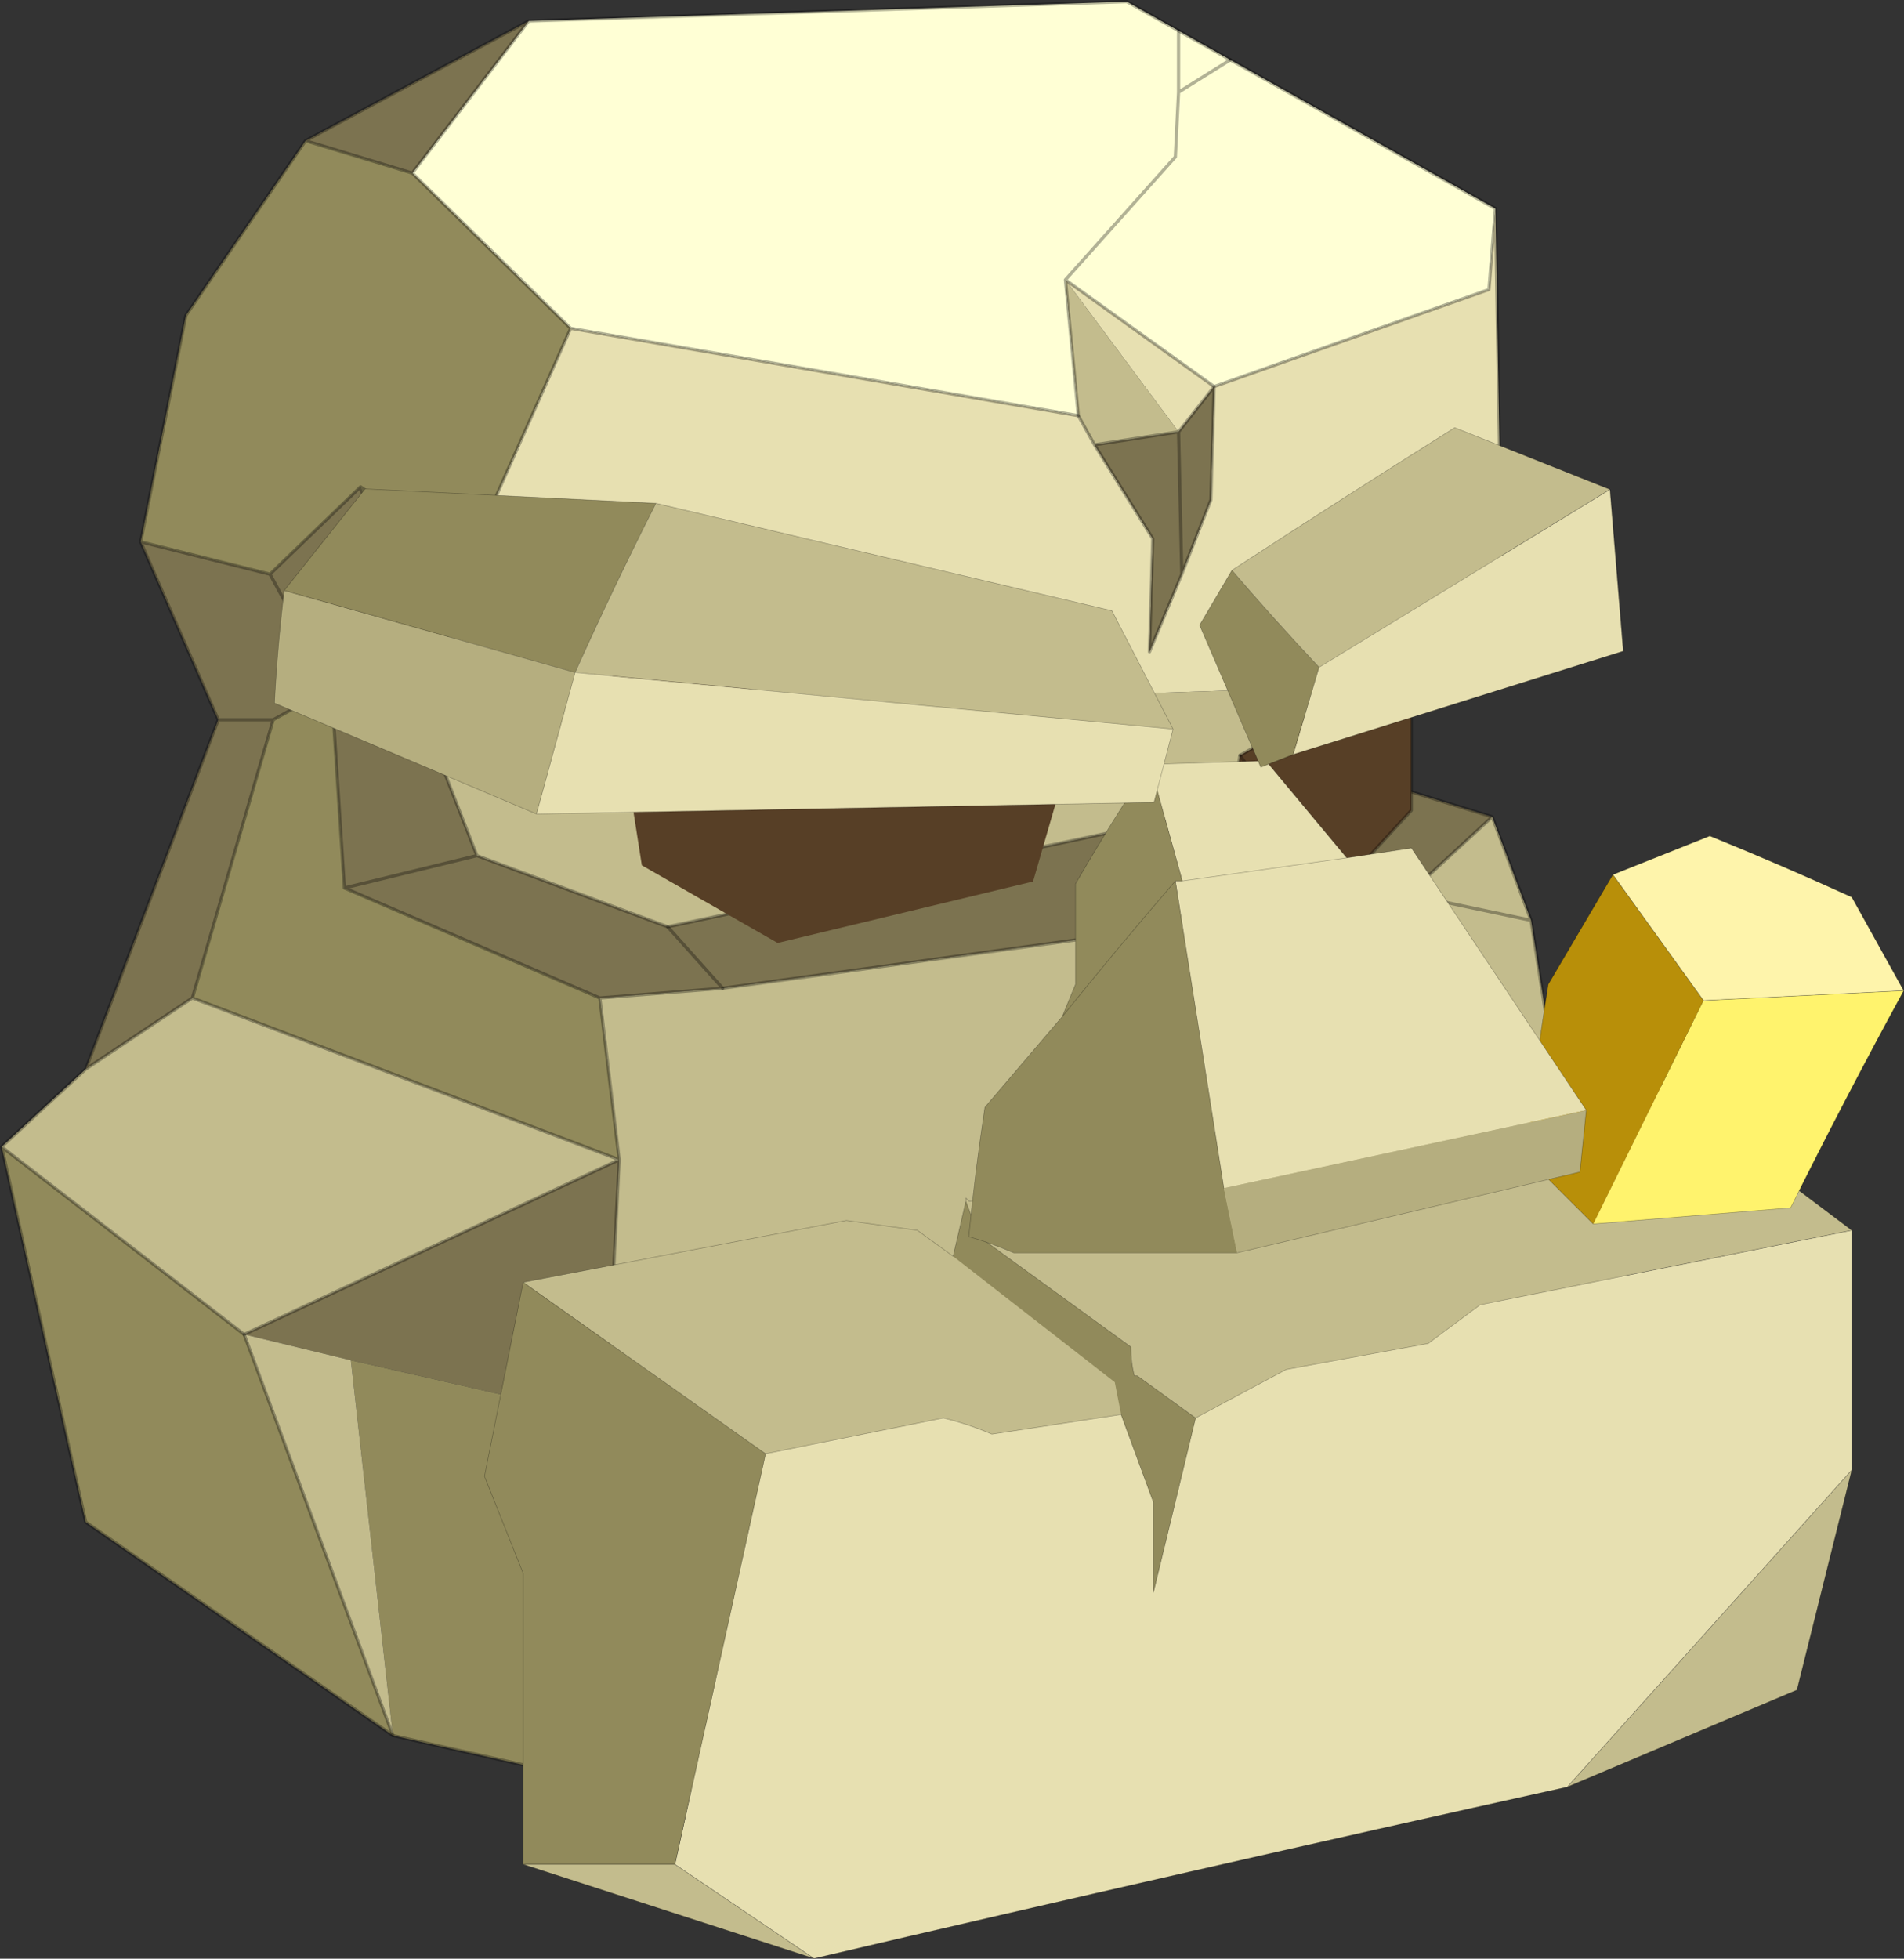 <svg viewBox="0 0 164.94 169.6" xmlns="http://www.w3.org/2000/svg" xmlns:xlink="http://www.w3.org/1999/xlink"><rect x="0" y="0" width="164.94" height="169.6" fill="#333333" stroke="none"/><g transform="translate(-192.23 -115.47)"><use transform="translate(192.37 115.61) scale(5.602)" width="25.5" height="27.7" xlink:href="#a"/><use transform="translate(216 152.5)" width="141.15" height="132.55" xlink:href="#b"/></g><defs><g id="a"><path d="m-5.55-5.2 1.6-3.6L3.9-7.45l.25.45.9 1.45L5-3.8 5.5-5l.45-1.15L6-7.9l4.25-1.5.1-1.25.1 5.95-1.2 1.4-15.4.5.6-2.4m11-2L3.7-9.55 6-7.9l-.55.7" fill="#e7e0b1" fill-rule="evenodd" transform="translate(12.75 13.85)"/><path d="m-3.95-8.8-2.45-2.4 1.8-2.35 9.25-.3 1.6.9 4.1 2.3-.1 1.25L6-7.9 3.7-9.55l1.7-1.9.05-1v-.95.95l-.05 1-1.7 1.9.2 2.1-7.85-1.35m9.4-3.65.8-.5-.8.5" fill="#ffffd5" fill-rule="evenodd" transform="translate(12.75 13.85)"/><path d="m-10.6-5.5 2 .5 1.4-1.35 1 3.65.8 2.05 2.95 1.1.85.95-.85-.95 10.8-2.3 1.95.6L9-.05-1.6 1.4l-1.9.15-3.95-1.7-.2-3.1-.9.5h-.85l-1.2-2.75m4.2-5.7-1.65-.5 3.45-1.85-1.8 2.35m-5.05 13.85 2.05-5.4h.85l-1.25 4.3-1.65 1.1M-8.6-5l.95 1.75L-8.6-5m1.15 4.85 2.05-.5-2.05.5m.1 7.3L-9 6.75l5.8-2.7-.2 4-3.95-.9M6-7.9l-.05 1.75L5.5-5 5-3.8l.05-1.75L4.15-7l1.3-.2.55-.7m1.95 6.75.4-.7-.4.7M5.5-5l-.05-2.2L5.5-5" fill="#7c7350" fill-rule="evenodd" transform="translate(12.75 13.85)"/><path d="m-10.6-5.5.7-3.5 1.85-2.7 1.65.5 2.45 2.4-1.6 3.6-1.65-1.15 1.65 1.15-.6 2.4-.05.1-1-3.65L-8.6-5l-2-.5m7.45 19.25-3.55-.8-4.75-3.3-1.3-5.8L-9 6.75l2.3 6.2-.65-5.8 3.95.9 1.85 4.5-1.6 1.2m-5.4-16.5.9-.5.2 3.1 3.95 1.7.3 2.5-6.6-2.5 1.25-4.3" fill="#918a5b" fill-rule="evenodd" transform="translate(12.75 13.85)"/><path d="m9.25-3.3-.9 1.45-10.8 2.3-2.95-1.1-.8-2.05.05-.1 15.4-.5m1.05 2.05.6 1.6.45 2.85 1.4 3.85-.1 3.3-2.8 1.5-1.1-.5-3.4.55-.65 1-5.25.8-2.15.15-.45-.1 1.6-1.2 1 1.15-1-1.15-1.85-4.5.2-4-5.8 2.7-3.75-2.9 1.3-1.2 1.65-1.1 6.6 2.5-.3-2.5 1.9-.15L9-.05l1.3-1.2m-19.3 8 1.65.4.65 5.8-2.3-6.2M4.15-7l-.25-.45-.2-2.1L5.45-7.2l-1.3.2m5.7 17.2v1.65-1.65l-1.1 1.15 1.1-1.15-4.5 1.7 4.5-1.7M10.9.35 9-.05l1.9.4" fill="#c3bc8d" fill-rule="evenodd" transform="translate(12.75 13.85)"/><path d="m4.7 2.15-1.85 2.7-.7 3.5 2 .5 1.4-1.35L7.2 8.65l1.6-3.6-2.45-2.4-1.65-.5L8.15.3 17.4 0l1.6.9 4.1 2.3.1 5.95-1.2 1.4-.9 1.45-.4.7m3.4 4.35 1.4 3.85-.1 3.3-2.8 1.5-1.1-.5-3.4.55-.65 1-5.25.8-2.15.15-.45-.1-3.55-.8-4.75-3.3L0 17.7l1.3-1.2 2.05-5.4-1.2-2.75M4.2 11.1l.9-.5-.95-1.75m-.8 2.25h.85l-1.25 4.3 6.6 2.5-.3-2.5-3.95-1.7-.2-3.1m1.45.55-1-3.65m1.05 3.55.6-2.4m-.85-6L8.15.3m1.1 15.1 1.9-.15-.85-.95-2.95-1.1-2.05.5m4.05 8.2.2-4-5.8 2.7L0 17.7m2.95-2.3L1.3 16.5m10.9 11.05-1-1.15-1.6 1.2m1.6-1.2-1.85-4.5m-2-8.7-.8-2.05M23.1 3.2 23 4.45l-4.25 1.5-.05 1.75-.45 1.15-.5 1.2.05-1.75-.9-1.45-.25-.45L8.8 5.05m9.4 1.6.55-.7m-.55.7-1.3.2m1.3-.2.05 2.2M21.5 25.2l1.1-1.15-4.5 1.7m4.5-.05v-1.65" fill="none" stroke="#000" stroke-linecap="round" stroke-linejoin="round" stroke-opacity=".302" stroke-width=".05"/><path d="m21.1 12 1.95.6.6 1.6.45 2.85m-17.55-5.9.05-.1M6.05 26.8l-2.3-6.2m15-14.65-2.3-1.65 1.7-1.9.05-1V.45M16.45 4.3l.2 2.1M19 .9l-.8.5m3.55 12.4 1.9.4m-.6-1.6-1.3 1.2-10.6 1.45m-.85-.95L21.1 12" fill="none" stroke="#000" stroke-linecap="round" stroke-linejoin="round" stroke-opacity=".302" stroke-width=".05"/><path d="m6.4-2.2 2.65-1.5v2.35L7.9-.1H6.05l.35-2.1" fill="#573f26" fill-rule="evenodd" transform="translate(12.75 13.85)"/><path d="m20.65 13.75 1.15-1.25v-2.35l-2.65 1.5" fill="none" stroke="#000" stroke-linecap="round" stroke-linejoin="round" stroke-opacity=".302" stroke-width=".05"/><path d="m19.15 11.65-.35 2.1h1.85z" fill="none" stroke="#000" stroke-linecap="round" stroke-linejoin="round" stroke-opacity=".302" stroke-width=".05"/><path d="M3.75-2.15 3.2-.25-.75.7l-2.1-1.2-.5-3.2 7.1 1.55" fill="#573f26" fill-rule="evenodd" transform="translate(12.75 13.85)"/></g><g id="b"><path d="m352.65 222-32.2 6.45-4.5 3.35-12.3 2.25-7.85 4.2-5.05-3.65h-.25q-.3-1.1-.3-2.5l-13.15-9.55-1.15-3.05v-.3l.3.3 58.25-11.2 18.2 13.7m-63.3 15.95-11.2 1.7q-1.95-.85-4.2-1.4l-15.4 3.1-21-14.85 28-5.35 6.15.85 3.1 2.25 14 10.9.55 2.8M250.7 276.9l12.05 8.15-25.2-8.15h13.15m77.3-6.7 24.65-27.45-4.75 19.05-19.9 8.4" fill="#c3bc8d" fill-rule="evenodd" transform="translate(-216 -152.5)"/><path d="M352.65 222v20.75L328 270.2q-32.75 7.25-65.25 14.85l-12.05-8.15 7.85-35.55 15.4-3.1q2.25.55 4.2 1.4l11.2-1.7 2.8 7.6v7.8l3.65-15.1 7.85-4.2 12.3-2.25 4.5-3.35 32.2-6.45" fill="#e7e0b1" fill-rule="evenodd" transform="translate(-216 -152.5)"/><path d="m295.8 238.25-3.65 15.1v-7.8l-2.8-7.6-.55-2.8-14-10.9 1.1-4.75 1.15 3.05 13.15 9.55q0 1.4.3 2.5h.25l5.05 3.65m-37.25 3.1-7.85 35.55h-13.15v-25.2l-3.35-8.4 3.35-16.8 21 14.85" fill="#918a5b" fill-rule="evenodd" transform="translate(-216 -152.5)"/><path d="M136.65 90.25V69.5l-32.2 6.45-4.5 3.35-12.3 2.25-7.85 4.2-3.65 15.1v-7.8l-2.8-7.6-11.2 1.7q-1.95-.85-4.2-1.4l-15.4 3.1-7.85 35.55 12.05 8.15q32.5-7.6 65.25-14.85l24.65-27.45-4.75 19.05-19.9 8.4m24.65-48.2-18.2-13.7L60.2 67l-.3-.3v.3l1.15 3.05L74.2 79.6q0 1.4.3 2.5h.25l5.05 3.65M21.55 74 18.2 90.8l3.35 8.4v25.2H34.7M59.9 67l-1.1 4.75-3.1-2.25-6.15-.85-28 5.35 21 14.85m-21 35.55 25.2 8.15" fill="none" stroke="#000" stroke-linecap="round" stroke-linejoin="round" stroke-opacity=".302" stroke-width=".05"/><path d="m330.25 221.45 9.55-19.35 17.35-.85q-5.05 9.25-9.8 18.8l-17.1 1.4" fill="#fff36d" fill-rule="evenodd" transform="translate(-216 -152.5)"/><path d="m331.95 191.2 7.85 10.9-9.55 19.35-5.9-5.9q.85-7.55 2-14.85l5.6-9.5" fill="#b88f09" fill-rule="evenodd" transform="translate(-216 -152.5)"/><path d="m339.8 202.1-7.85-10.9 8.4-3.35q6.15 2.5 12.3 5.3l4.5 8.1-17.35.85" fill="#fef4ab" fill-rule="evenodd" transform="translate(-216 -152.5)"/><path d="m123.8 49.6-7.85-10.9-5.6 9.5q-1.15 7.3-2 14.85l5.9 5.9m9.55-19.35 17.35-.85-4.5-8.1q-6.15-2.8-12.3-5.3l-8.4 3.35m25.2 10.05q-5.05 9.25-9.8 18.8l-17.1 1.4" fill="none" stroke="#000" stroke-linecap="round" stroke-linejoin="round" stroke-opacity=".302" stroke-width=".05"/><path d="m291.85 181.65 10.05-.3 7 8.4 5.6-.85 15.15 22.7-31.4 6.75-4.2-26.6h.6l-2.8-10.1m17.05 8.1-14.25 2 14.25-2" fill="#e7e0b1" fill-rule="evenodd" transform="translate(-216 -152.5)"/><path d="M299.4 223.95h-19.35q-1.95-.85-3.9-1.4.55-5.6 1.4-11.2l6.7-7.85 1.15-2.8V192q3.05-5.3 6.45-10.35l2.8 10.1h-.6l4.2 26.6 1.15 5.6m-15.15-20.45q4.75-5.9 9.8-11.75-5.05 5.85-9.8 11.75" fill="#918a5b" fill-rule="evenodd" transform="translate(-216 -152.5)"/><path d="m329.65 211.6-.55 5.35-29.7 7-1.15-5.6 31.4-6.75" fill="#b5ae7f" fill-rule="evenodd" transform="translate(-216 -152.5)"/><path d="m75.85 29.15 10.05-.3 7 8.4 5.6-.85 15.15 22.7-.55 5.35-29.7 7H64.05q-1.95-.85-3.9-1.4.55-5.6 1.4-11.2l6.7-7.85 1.15-2.8v-8.7q3.05-5.3 6.45-10.35l2.8 10.1 14.25-2m-14.25 2h-.6l4.2 26.6m-4.2-26.6Q73 45.1 68.25 51" fill="none" stroke="#000" stroke-linecap="round" stroke-linejoin="round" stroke-opacity=".302" stroke-width=".05"/><path d="M298.95 164.85q9.5-6.2 19.3-12.35l13.45 5.35-25.2 15.4q-3.95-4.2-7.55-8.4" fill="#c3bc8d" fill-rule="evenodd" transform="translate(-216 -152.5)"/><path d="m306.5 173.25 25.2-15.4 1.15 14-28.6 8.95 2.25-7.55" fill="#e7e0b1" fill-rule="evenodd" transform="translate(-216 -152.5)"/><path d="M298.95 164.85q3.6 4.2 7.55 8.4l-2.25 7.55-2.8 1.1-5.3-12.3 2.8-4.75" fill="#918a5b" fill-rule="evenodd" transform="translate(-216 -152.5)"/><path d="M115.7 5.35 102.25 0q-9.8 6.15-19.3 12.35 3.6 4.2 7.55 8.4l25.2-15.4 1.15 14-28.6 8.95-2.8 1.1-5.3-12.3 2.8-4.75m5.3 15.95 2.25-7.55" fill="none" stroke="#000" stroke-linecap="round" stroke-linejoin="round" stroke-opacity=".302" stroke-width=".05"/><path d="M242.05 173.7q3.35-7.45 7-14.65l39.5 9.3 5.3 10.25-51.8-4.9" fill="#c3bc8d" fill-rule="evenodd" transform="translate(-216 -152.5)"/><path d="m238.7 185.95 3.35-12.25 51.8 4.9-1.65 6.35-53.5 1" fill="#e7e0b1" fill-rule="evenodd" transform="translate(-216 -152.5)"/><path d="m216.85 166.6 25.2 7.1-3.35 12.25-22.7-9.6q.25-4.8.85-9.75" fill="#b5ae7f" fill-rule="evenodd" transform="translate(-216 -152.5)"/><path d="m242.05 173.7-25.2-7.1 7-8.8 25.2 1.25q-3.65 7.2-7 14.65" fill="#918a5b" fill-rule="evenodd" transform="translate(-216 -152.5)"/><path d="M26.05 21.2.85 14.1q-.6 4.95-.85 9.75l22.7 9.6 3.35-12.25q3.35-7.45 7-14.65L7.85 5.3l-7 8.8m77 12-1.65 6.35-53.5 1m55.15-7.35-5.3-10.25-39.5-9.3m-7 14.65 51.8 4.9" fill="none" stroke="#000" stroke-linecap="round" stroke-linejoin="round" stroke-opacity=".302" stroke-width=".05"/></g></defs></svg>